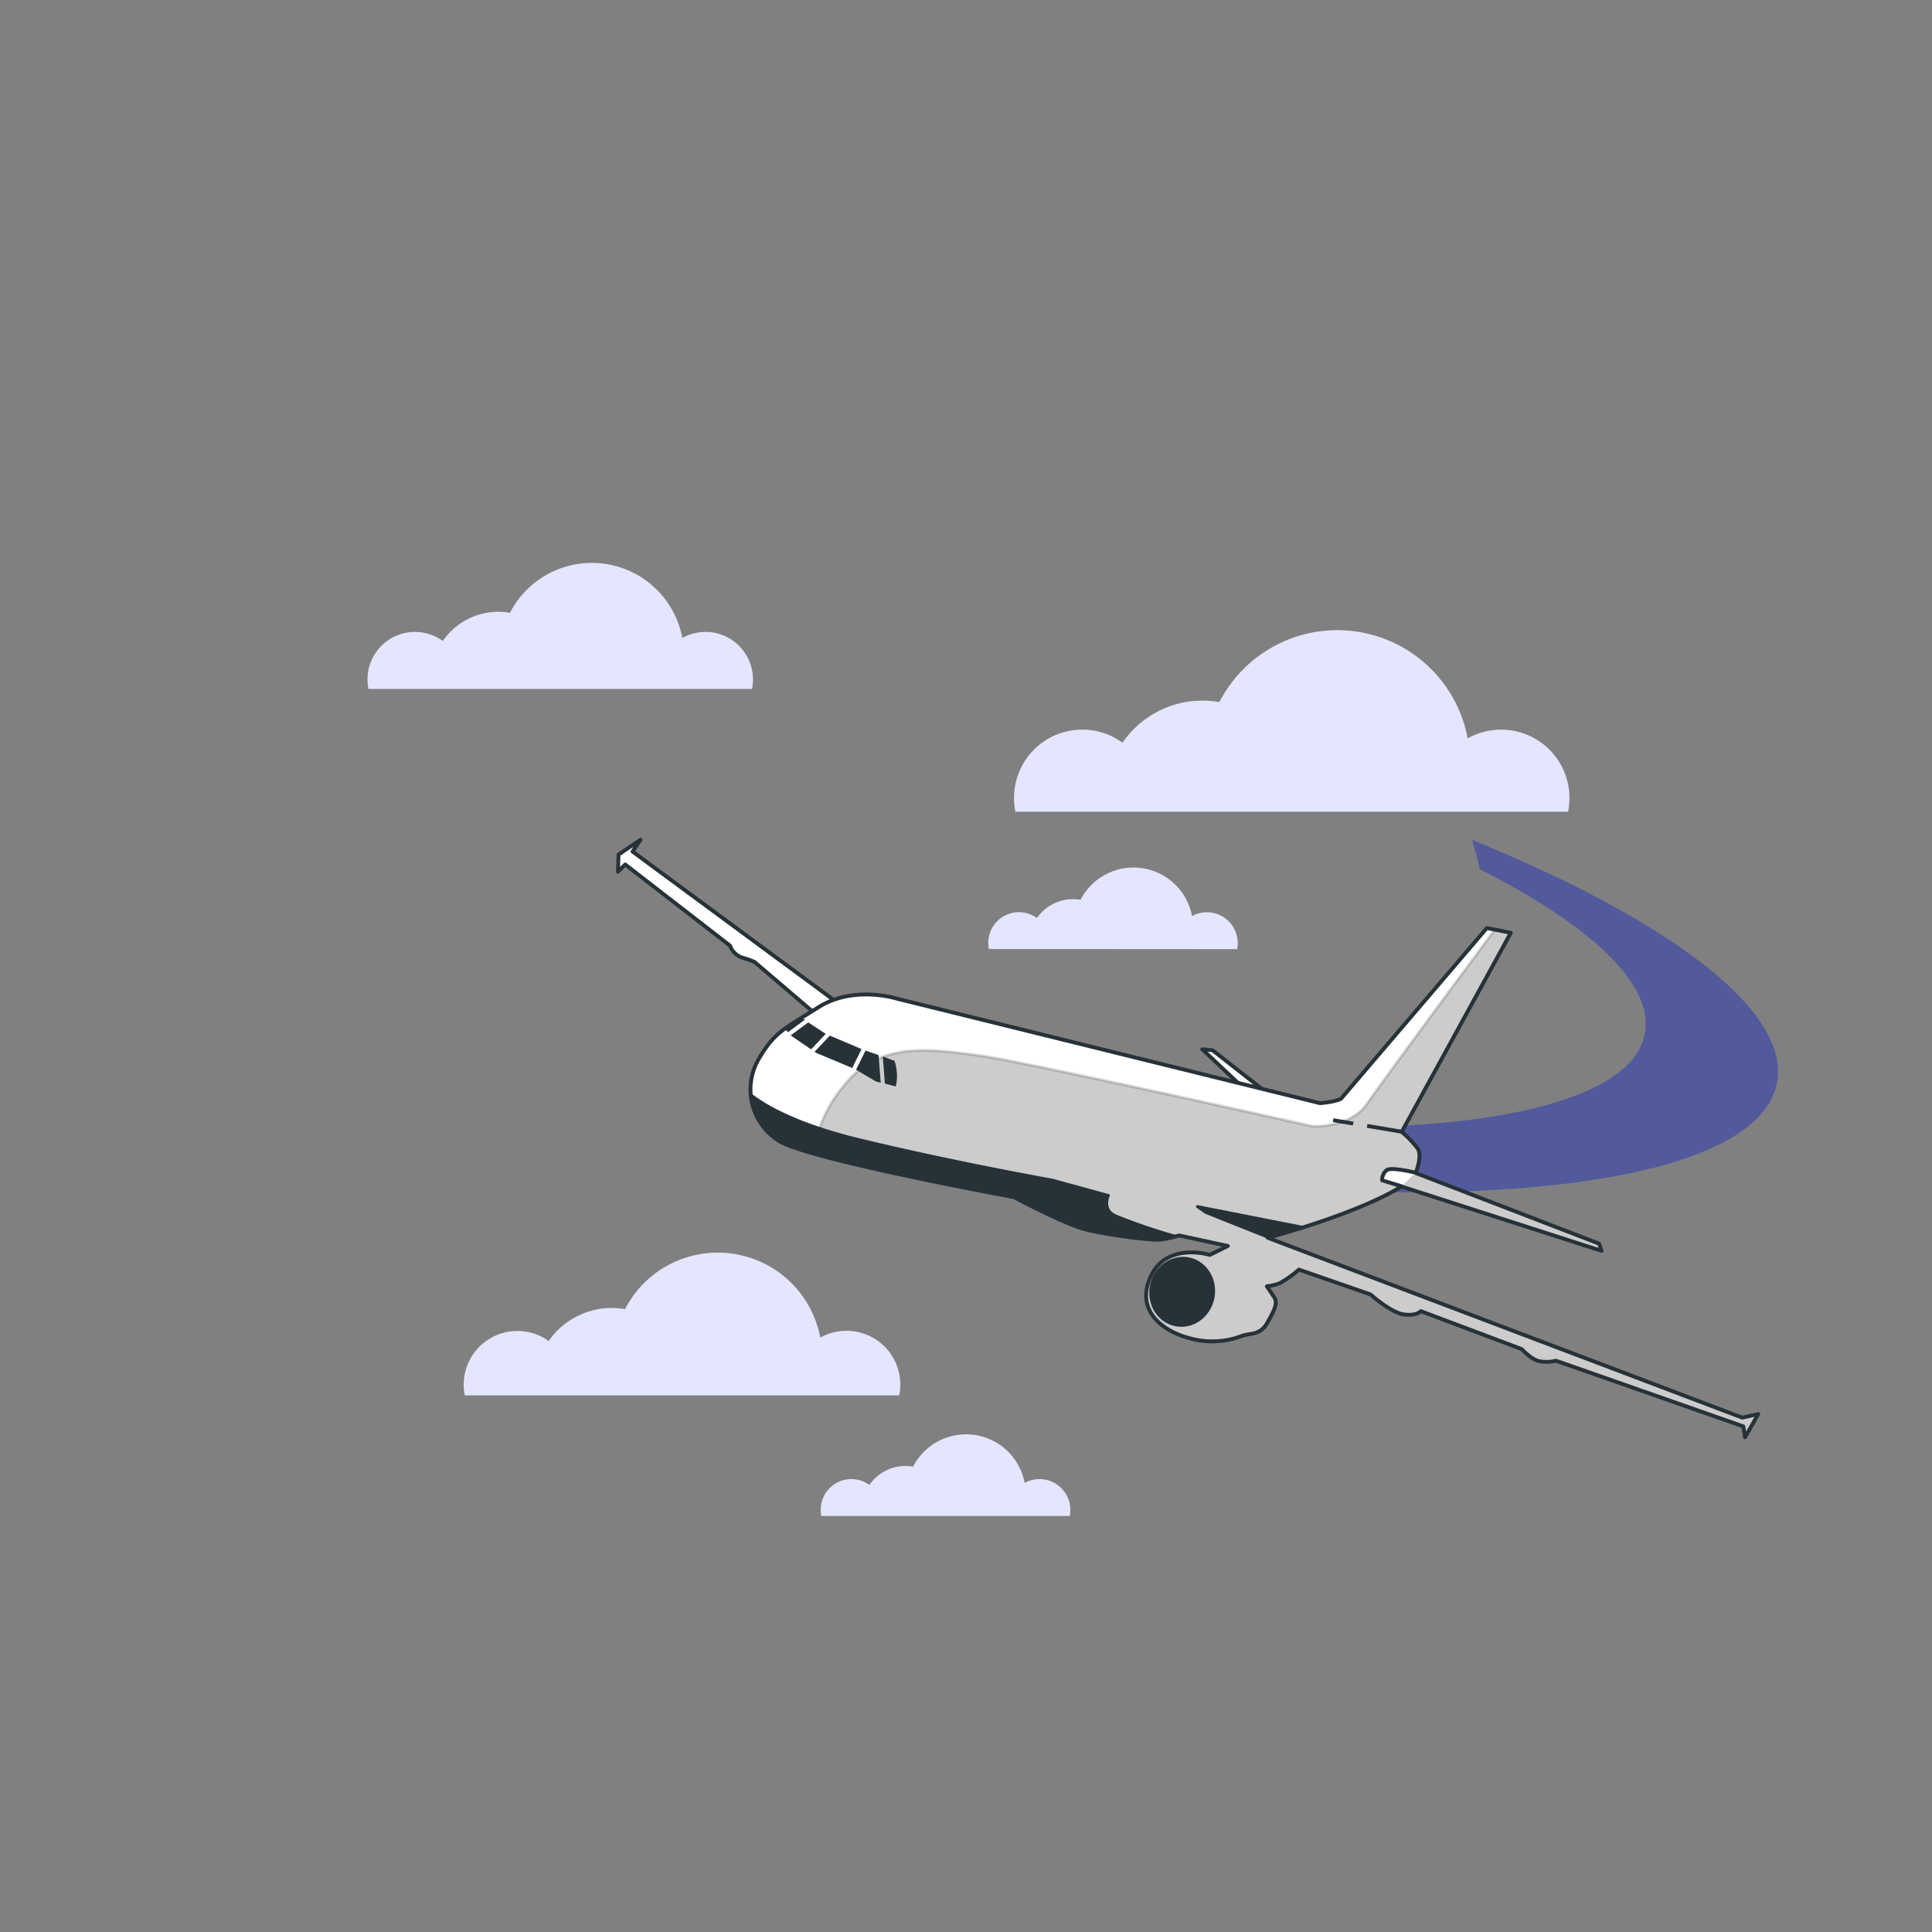 <svg
   viewBox="0 0 500 500"
   version="1.1"
   id="svg63194"
   xmlns="http://www.w3.org/2000/svg">
  <rect x="0" y="0" width="500" height="500" fill="#808080" stroke="none"/>
  <defs
     id="defs63139">
    <clipPath
       id="freepik--clip-path--inject-1">
      <circle
         cx="238.55"
         cy="258.32"
         r="148.18"
         transform="translate(-112.79 244.34) rotate(-45)"
         style="fill:#878787;stroke:#263238;stroke-linecap:round;stroke-linejoin:round"
         id="circle63133" />
    </clipPath>
    <clipPath
       id="freepik--clip-path-2--inject-1">
      <path
         d="M341.64,285.5,231.87,258.39s-11-3.41-20,2.25-11.44,6.43-15.58,13.55a15.66,15.66,0,0,0,5.5,21.18c7.85,4.77,60.66,14.45,60.66,14.45s13,7,18.69,8.4,17,2.86,19.34,2.57a29.75,29.75,0,0,0,4.67-1.06l12.61,2.73-4.67,2.31s-11-3.41-15.21,5.43,2.9,14.22,9.73,16.06a21.57,21.57,0,0,0,13.75-.51c2.14-.82,4.72-.06,6.62-3.41s2.76-5.16,1.8-6.59l-1.92-2.86a13,13,0,0,0,3.39-.82,29.4,29.4,0,0,0,4.91-3.5L354.7,335s5.27,4.76,8.66,5.18,4.33-.86,4.33-.86l26.15,9.84s2.44,2.72,4.59,3.14a10.36,10.36,0,0,0,4.25-.15l48.49,17,.44,2.81,3.42-6-4.15.92-122.8-46.55s22.75-5.94,34.62-13.27l51.79,16.66-.63-1.86-47.5-18.3s1.85-4.34.51-6.35a25.61,25.61,0,0,0-4.11-4.28L391,241.4l-6.21-1.22-37.73,44.16S345.93,285.11,341.64,285.5Z"
         style="fill:#fff;stroke:#263238;stroke-linecap:round;stroke-linejoin:round"
         id="path63136" />
    </clipPath>
  </defs>
  <g
     id="freepik--Clouds--inject-1">
    <path
       d="M405.81,210.08a17.31,17.31,0,0,0,.36-3.55,17.69,17.69,0,0,0-26.34-15.44,34.32,34.32,0,0,0-64.25-9.39,25.85,25.85,0,0,0-4.34-.38,25.14,25.14,0,0,0-20.74,10.89,17.67,17.67,0,0,0-28.07,14.32,18,18,0,0,0,.35,3.55Z"
       style="fill:#e4e6ff;stroke:none;stroke-miterlimit:10;stroke-opacity:1;fill-opacity:1"
       id="path63146" />
    <path
       d="M194.63,178.29a12.54,12.54,0,0,0,.24-2.47,12.29,12.29,0,0,0-18.28-10.72,23.83,23.83,0,0,0-44.6-6.51,17.67,17.67,0,0,0-3-.26,17.47,17.47,0,0,0-14.39,7.55,12.28,12.28,0,0,0-19.49,9.94,12.54,12.54,0,0,0,.25,2.47Z"
       style="fill:#e4e6ff;stroke:none;stroke-miterlimit:10;stroke-opacity:1;fill-opacity:1"
       id="path63148" />
    <path
       d="M232.72,361.12a14.19,14.19,0,0,0,.28-2.79,13.92,13.92,0,0,0-20.71-12.15,27,27,0,0,0-50.53-7.38,20.23,20.23,0,0,0-3.42-.3A19.81,19.81,0,0,0,142,347.06,13.9,13.9,0,0,0,120,358.33a13.47,13.47,0,0,0,.28,2.79Z"
       style="fill:#e4e6ff;stroke:none;stroke-miterlimit:10;stroke-opacity:1;fill-opacity:1"
       id="path63150" />
    <path
       d="M320.17,245.64a7.69,7.69,0,0,0,.16-1.6,8,8,0,0,0-7.95-7.95,7.85,7.85,0,0,0-3.88,1,15.42,15.42,0,0,0-28.86-4.22,11.49,11.49,0,0,0-1.95-.17,11.28,11.28,0,0,0-9.32,4.89A7.94,7.94,0,0,0,255.76,244a8.43,8.43,0,0,0,.16,1.6Z"
       style="fill:#e4e6ff;stroke:none;stroke-miterlimit:10;stroke-opacity:1;fill-opacity:1"
       id="path63152" />
    <path
       d="M276.85,392.34a8.43,8.43,0,0,0,.16-1.6,8,8,0,0,0-7.95-7.95,7.85,7.85,0,0,0-3.88,1,15.42,15.42,0,0,0-28.87-4.22A11.32,11.32,0,0,0,225,384.31a7.93,7.93,0,0,0-12.6,6.43,7.69,7.69,0,0,0,.16,1.6Z"
       style="fill:#e4e6ff;stroke:none;stroke-miterlimit:10;stroke-opacity:1;fill-opacity:1"
       id="path63154" />
  </g>
  <path
     d="m 381,217.35 q 1.08,3.77 2,7.61 c 28.79,14.62 45.2,29.9 42.68,42.66 -3.4,17.24 -40.52,25.62 -93.47,24 v 16 c 71.93,4.18 123.34,-5.43 127.66,-27.31 3.63,-18.65 -27.58,-41.97 -78.87,-62.96 z"
     style="fill:#525a9c;stroke:none;stroke-miterlimit:10;fill-opacity:1"
     id="path63157" />
  <path
     d="m 217.41,260 -53.71,-39.62 2.09,-3.06 -5.72,3.84 -0.13,4.44 1.86,-1.87 27.12,21 a 5.11,5.11 0 0 0 3.08,3.07 27.15,27.15 0 0 1 3.25,1.14 l 17,14.51 z"
     style="fill:#ffffff;stroke:#263238;stroke-linecap:round;stroke-linejoin:round"
     id="path63159" />
  <polygon
     points="311.14,271.55 324.11,283.78 328.22,283.1 313.82,271.82 "
     style="fill:#ffffff;stroke:#263238;stroke-linecap:round;stroke-linejoin:round"
     id="polygon63161" />
  <path
     d="M 341.64,285.5 231.87,258.39 c 0,0 -11,-3.41 -20,2.25 -9,5.66 -11.44,6.43 -15.58,13.55 a 15.66,15.66 0 0 0 5.5,21.18 c 7.85,4.77 60.66,14.45 60.66,14.45 0,0 13,7 18.69,8.4 5.69,1.4 17,2.86 19.34,2.57 a 29.75,29.75 0 0 0 4.67,-1.06 l 12.61,2.73 -4.67,2.31 c 0,0 -11,-3.41 -15.21,5.43 -4.21,8.84 2.9,14.22 9.73,16.06 a 21.57,21.57 0 0 0 13.75,-0.51 c 2.14,-0.82 4.72,-0.06 6.62,-3.41 1.9,-3.35 2.76,-5.16 1.8,-6.59 l -1.92,-2.86 a 13,13 0 0 0 3.39,-0.82 29.4,29.4 0 0 0 4.91,-3.5 L 354.7,335 c 0,0 5.27,4.76 8.66,5.18 3.39,0.42 4.33,-0.86 4.33,-0.86 l 26.15,9.84 c 0,0 2.44,2.72 4.59,3.14 a 10.36,10.36 0 0 0 4.25,-0.15 l 48.49,17 0.44,2.81 3.42,-6 -4.15,0.92 -122.8,-46.55 c 0,0 22.75,-5.94 34.62,-13.27 l 51.79,16.66 -0.63,-1.86 -47.5,-18.3 c 0,0 1.85,-4.34 0.51,-6.35 a 25.61,25.61 0 0 0 -4.11,-4.28 L 391,241.4 l -6.21,-1.22 -37.73,44.16 c 0,0 -1.13,0.77 -5.42,1.16 z"
     style="fill:#ffffff"
     id="path63163" />
  <g
     clip-path="url(#freepik--clip-path-2--inject-1)"
     id="g63167">
    <path
       d="M 336.12,328.57 354.7,335 c 0,0 5.27,4.76 8.66,5.18 3.39,0.42 4.33,-0.86 4.33,-0.86 l 26.15,9.84 c 0,0 2.44,2.72 4.59,3.14 a 10.36,10.36 0 0 0 4.25,-0.15 l 48.49,17 0.44,2.81 3.42,-6 -4.15,0.92 -122.8,-46.55 c 0,0 22.75,-5.94 34.62,-13.27 l 51.79,16.66 -0.63,-1.86 -47.5,-18.3 c 0,0 1.85,-4.34 0.51,-6.35 a 25.61,25.61 0 0 0 -4.11,-4.28 L 391,241.4 l -4.13,-0.81 c -2.24,3 -29,39.11 -33.12,45.11 -4.34,6.27 -14,5.79 -14,5.79 0,0 -75.21,-16.88 -86.3,-18.32 -11.09,-1.44 -24.59,-3.86 -33.75,6.26 -9.16,10.12 -8.68,18.81 -8.68,18.81 l 0.86,0.7 c 17.76,4.88 50.49,10.88 50.49,10.88 0,0 13,7 18.69,8.4 5.69,1.4 17,2.86 19.34,2.57 a 29.75,29.75 0 0 0 4.67,-1.06 l 12.61,2.73 -4.67,2.31 c 0,0 -11,-3.41 -15.21,5.43 -4.21,8.84 2.9,14.22 9.73,16.06 a 21.57,21.57 0 0 0 13.75,-0.51 c 2.14,-0.82 4.72,-0.06 6.62,-3.41 1.9,-3.35 2.76,-5.16 1.8,-6.59 l -1.92,-2.86 a 13,13 0 0 0 3.39,-0.82 29.4,29.4 0 0 0 4.95,-3.5 z"
       style="opacity:0.2;stroke:#263238;stroke-width:0.75px;stroke-linecap:round;stroke-linejoin:round"
       id="path63165" />
  </g>
  <path
     d="M 341.64,285.5 231.87,258.39 c 0,0 -11,-3.41 -20,2.25 -9,5.66 -11.44,6.43 -15.58,13.55 a 15.66,15.66 0 0 0 5.5,21.18 c 7.85,4.77 60.66,14.45 60.66,14.45 0,0 13,7 18.69,8.4 5.69,1.4 17,2.86 19.34,2.57 a 29.75,29.75 0 0 0 4.67,-1.06 l 12.61,2.73 -4.67,2.31 c 0,0 -11,-3.41 -15.21,5.43 -4.21,8.84 2.9,14.22 9.73,16.06 a 21.57,21.57 0 0 0 13.75,-0.51 c 2.14,-0.82 4.72,-0.06 6.62,-3.41 1.9,-3.35 2.76,-5.16 1.8,-6.59 l -1.92,-2.86 a 13,13 0 0 0 3.39,-0.82 29.4,29.4 0 0 0 4.91,-3.5 L 354.7,335 c 0,0 5.27,4.76 8.66,5.18 3.39,0.42 4.33,-0.86 4.33,-0.86 l 26.15,9.84 c 0,0 2.44,2.72 4.59,3.14 a 10.36,10.36 0 0 0 4.25,-0.15 l 48.49,17 0.44,2.81 3.42,-6 -4.15,0.92 -122.8,-46.55 c 0,0 22.75,-5.94 34.62,-13.27 l 51.79,16.66 -0.63,-1.86 -47.5,-18.3 c 0,0 1.85,-4.34 0.51,-6.35 a 25.61,25.61 0 0 0 -4.11,-4.28 L 391,241.4 l -6.21,-1.22 -37.73,44.16 c 0,0 -1.13,0.77 -5.42,1.16 z"
     style="fill:none;stroke:#263238;stroke-linecap:round;stroke-linejoin:round"
     id="path63169" />
  <polygon
     points="210.81,272.19 211.25,272.5 220.56,276.39 222.98,271.5 214.75,268.01 "
     style="fill:#263238"
     id="polygon63171" />
  <path
     d="m 208.28,263.92 -0.76,-0.63 c -1.78,1.1 -3.22,2 -4.46,2.91 l 0.85,0.94 z"
     style="fill:#263238"
     id="path63173" />
  <polygon
     points="204.64,267.94 204.74,268.04 209.91,271.58 213.7,267.56 209.17,264.6 "
     style="fill:#263238"
     id="polygon63175" />
  <polygon
     points="221.54,276.84 226.7,279.89 227.93,280.21 227.37,273.07 224,271.87 "
     style="fill:#263238"
     id="polygon63177" />
  <path
     d="m 232,276.71 c -0.39,-2.78 -0.84,-2.28 -0.84,-2.28 l -2.7,-1 0.55,7 2.8,0.74 a 10.92,10.92 0 0 0 0.19,-4.46 z"
     style="fill:#263238"
     id="path63179" />
  <ellipse
     cx="-268.784"
     cy="364.865"
     rx="8.58"
     ry="8"
     transform="rotate(-78.84)"
     style="fill:#263238;stroke:#263238;stroke-linecap:round;stroke-linejoin:round"
     id="ellipse63181" />
  <path
     d="m 362.7,307 -5,-1.53 a 3.19,3.19 0 0 1 1.24,-2.69 c 1.33,-0.8 7.43,0.72 7.43,0.72"
     style="fill:#ffffff;stroke:#263238;stroke-linecap:round;stroke-linejoin:round"
     id="path63183" />
  <path
     d="m 304.33,320 a 150.13,150.13 0 0 1 -15.48,-5.27 c -3.81,-1.58 -2,-5.33 -2,-5.33 l -14.57,-4 c 0,0 -24.9,-4.4 -49.77,-10.4 -16.58,-4 -24.69,-8.89 -28.26,-11.71 a 15.66,15.66 0 0 0 7.5,12.06 c 7.85,4.77 60.66,14.45 60.66,14.45 0,0 13,7 18.69,8.4 5.69,1.4 17,2.86 19.34,2.57 a 28.38,28.38 0 0 0 3.89,-0.77 z"
     style="fill:#263238;stroke:#263238;stroke-width:0.75px;stroke-linecap:round;stroke-linejoin:round"
     id="path63185" />
  <path
     d="m 337.15,317.63 -27.25,-5.37 2.17,1.52 16.19,6.46 c 0.8,-0.24 4.26,-1.15 8.89,-2.61 z"
     style="fill:#263238;stroke:#263238;stroke-width:0.75px;stroke-linecap:round;stroke-linejoin:round"
     id="path63187" />
  <line
     x1="350.21"
     y1="290.78"
     x2="345.02"
     y2="289.9"
     style="fill:#ffffff;stroke:#263238;stroke-miterlimit:10"
     id="line63189" />
  <line
     x1="362.76"
     y1="292.89"
     x2="353.81"
     y2="291.38"
     style="fill:#ffffff;stroke:#263238;stroke-miterlimit:10"
     id="line63191" />
</svg>
